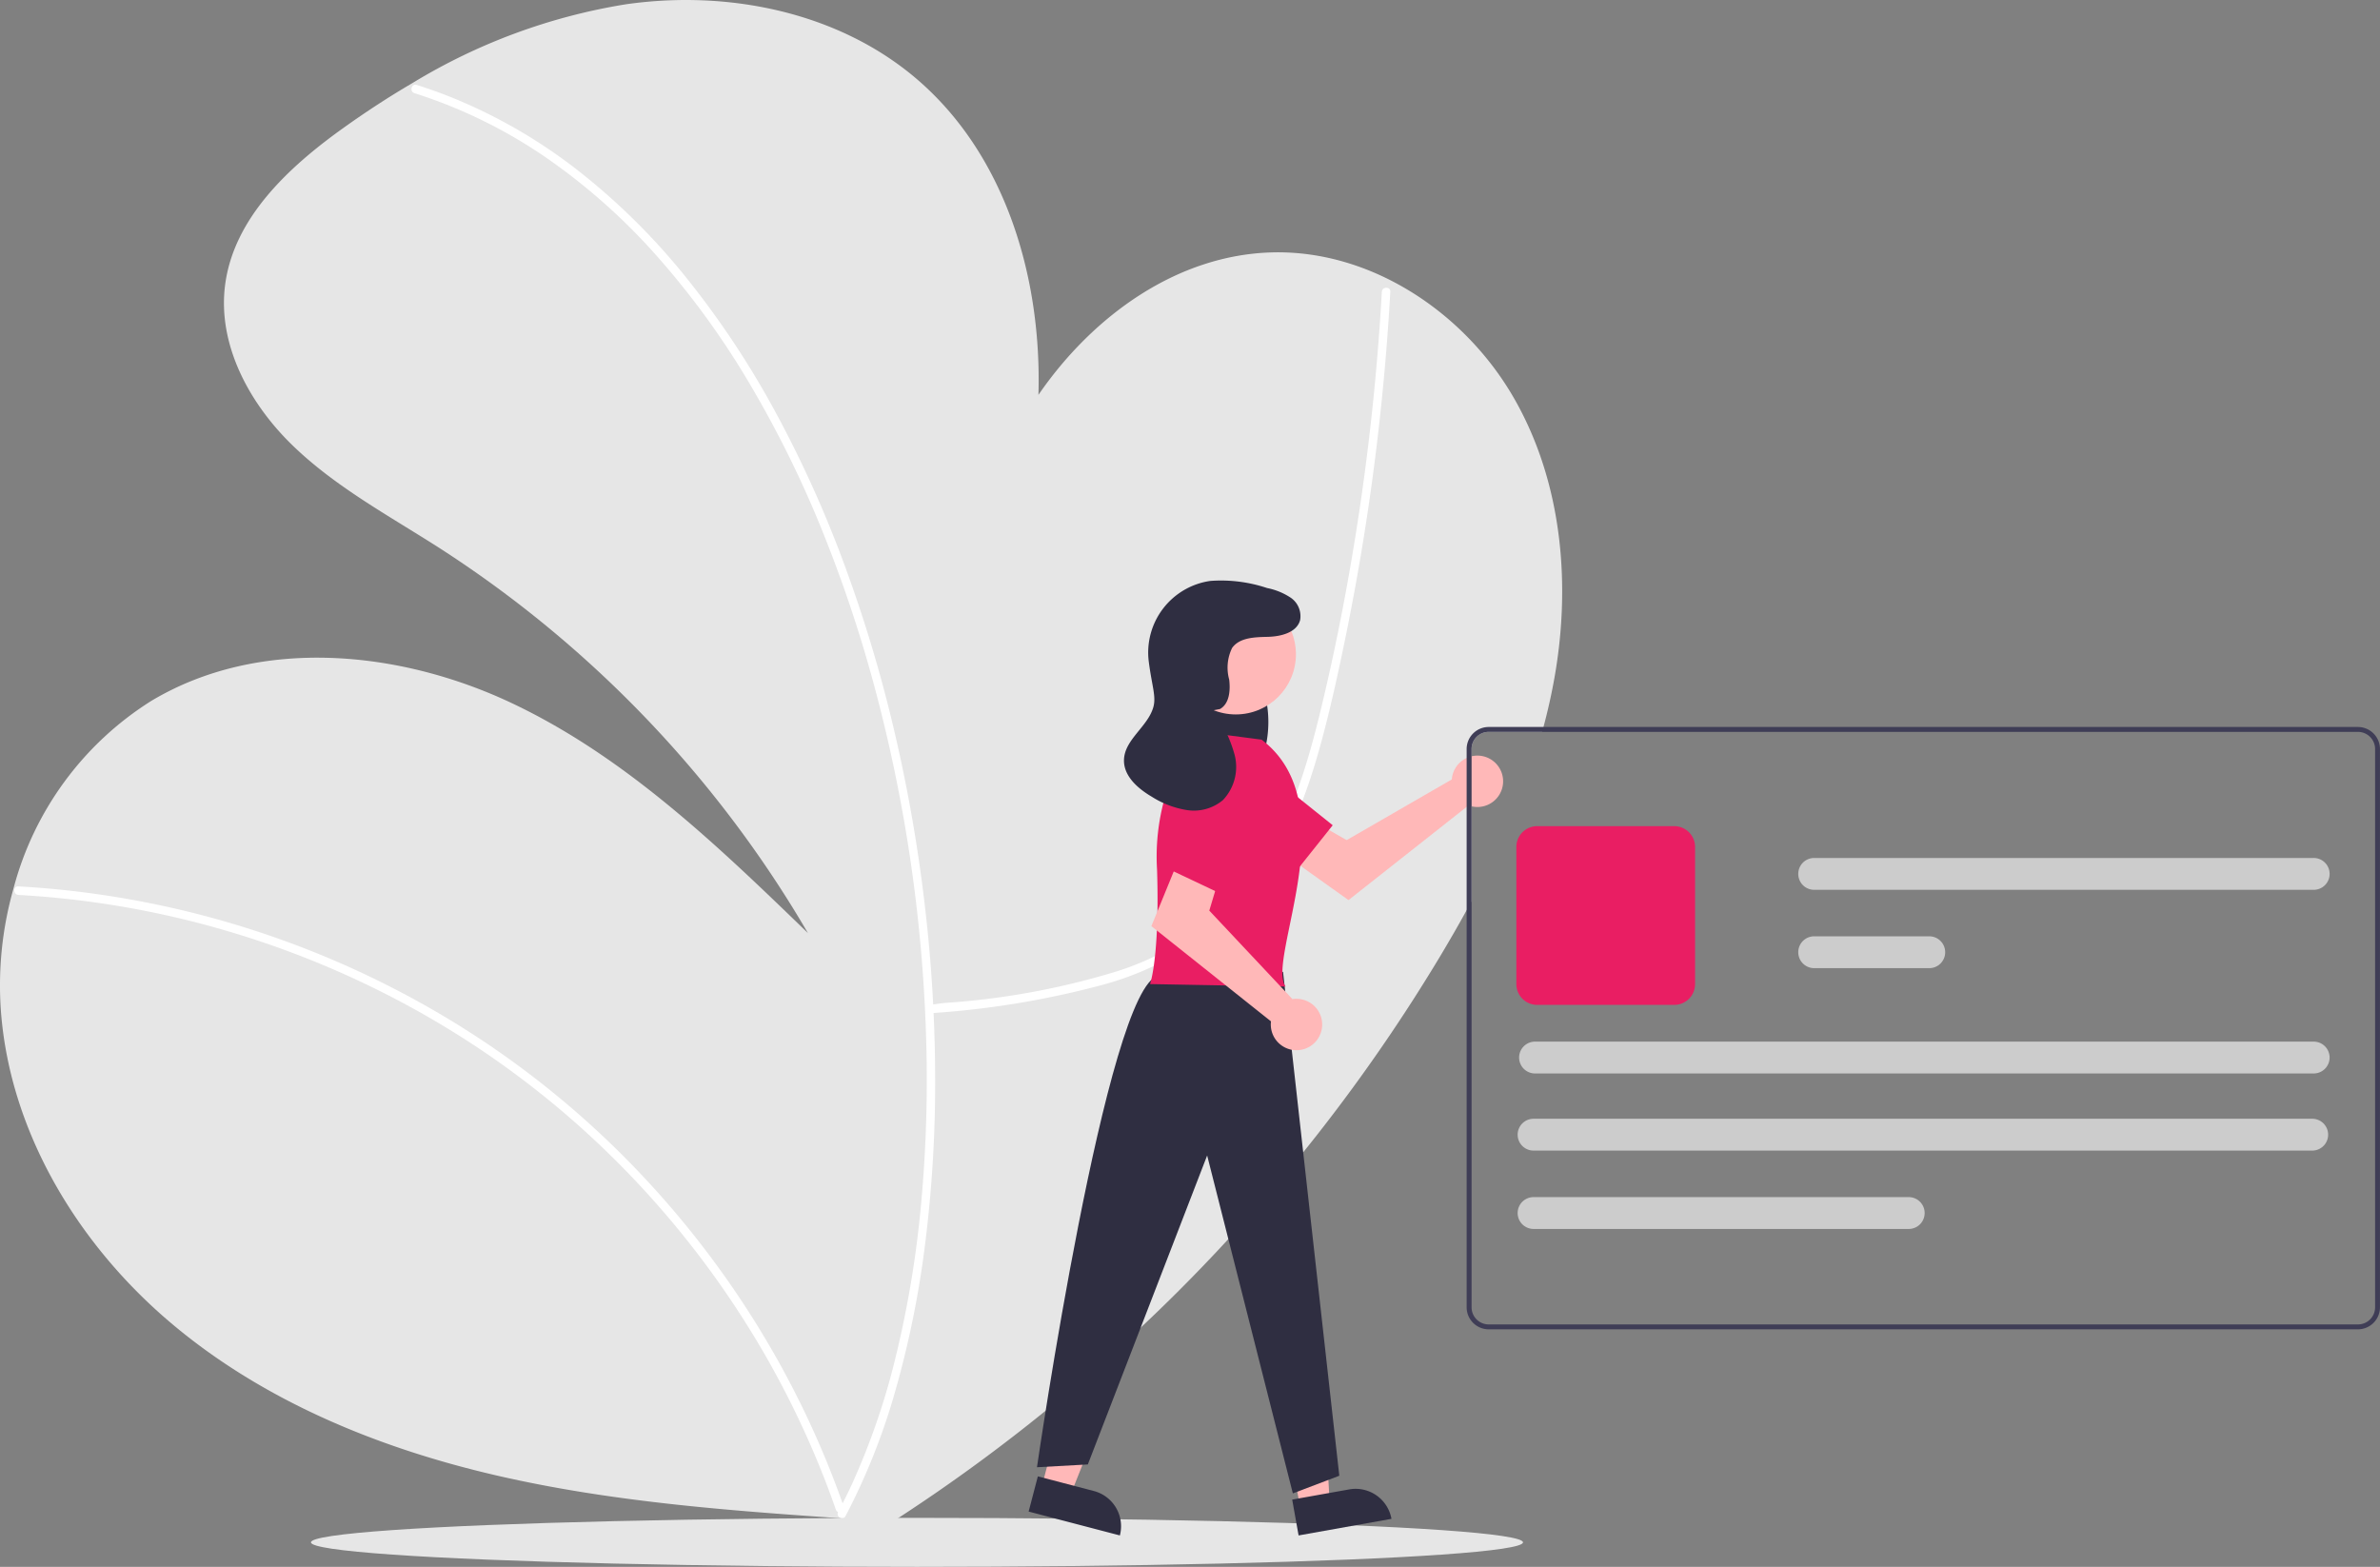 <svg xmlns="http://www.w3.org/2000/svg" width="169.968" height="111.896" viewBox="0 0 169.968 111.896">
  <rect x="0" y="0" width="169.968" height="111.896" fill="#808080" stroke="none"/>
  <g id="Group_5" data-name="Group 5" transform="translate(-0.011)">
    <path id="Path_1994" data-name="Path 1994" d="M224.937,178.911q-.294,1.545-.7,3.058c-.03.117-.063.233-.1.35h-3.81a1.225,1.225,0,0,0-1.224,1.224v10.863c-.115.215-.233.428-.35.642-.605,1.1-1.235,2.191-1.878,3.266A124.18,124.18,0,0,1,174.261,240.9l1.035-2.336-1.14-.079c-8.262-.565-16.553-1.191-24.621-3.048-8.441-1.943-16.7-5.312-23.313-10.9s-11.468-13.57-12.141-22.2a25.335,25.335,0,0,1,.887-8.815,22.635,22.635,0,0,1,9.829-13.405c7.68-4.608,17.7-3.669,25.794.164s14.683,10.174,21.117,16.406a81.561,81.561,0,0,0-26.389-27.545c-3.6-2.3-7.411-4.351-10.467-7.332s-5.309-7.157-4.769-11.391c.614-4.8,4.547-8.446,8.486-11.256,1.574-1.123,3.2-2.188,4.874-3.167a42.2,42.2,0,0,1,15.24-5.634c7.315-1.051,15.215.544,20.823,5.356,6.318,5.423,8.909,14.168,8.663,22.533,3.892-5.659,9.9-9.99,16.675-10.174,7.038-.189,13.729,4.258,17.254,10.354S226.254,171.995,224.937,178.911Z" transform="translate(-113.998 -130.052)" fill="#e6e6e6"/>
    <path id="Path_1995" data-name="Path 1995" d="M492.346,299.376a62.661,62.661,0,0,0,11.925-1.918,21.952,21.952,0,0,0,10.355-5.925c2.965-3.221,4.565-7.4,5.694-11.569.63-2.322,1.147-4.676,1.635-7.031q.794-3.833,1.412-7.7,1.229-7.7,1.754-15.485.063-.945.116-1.891c.022-.389-.583-.388-.605,0q-.432,7.677-1.554,15.293c-.738,4.989-1.682,9.956-2.88,14.856-1.015,4.151-2.329,8.366-4.932,11.821a19.806,19.806,0,0,1-9.774,6.623,53.991,53.991,0,0,1-12.006,2.185c-.5.047-.644.092-1.141.135C491.961,298.8,491.957,299.41,492.346,299.376Z" transform="translate(-425.937 -227.016)" fill="#fff"/>
    <path id="Path_1996" data-name="Path 1996" d="M120.115,492.7a65.576,65.576,0,0,1,15.336,2.7,66.274,66.274,0,0,1,14.282,6.217,64.658,64.658,0,0,1,12.027,9.056,66.252,66.252,0,0,1,9.4,11.2,65.591,65.591,0,0,1,6.723,13.033q.32.841.616,1.691c.128.365.712.208.583-.161a66.21,66.21,0,0,0-6.423-13.357,67.071,67.071,0,0,0-9.215-11.61,65.393,65.393,0,0,0-11.765-9.389,66.784,66.784,0,0,0-29.653-9.858q-.952-.08-1.907-.131c-.389-.021-.388.584,0,.605Z" transform="translate(-118.795 -428.788)" fill="#fff"/>
    <path id="Path_1997" data-name="Path 1997" d="M282.272,165.268a35.638,35.638,0,0,1,9.356,4.572,43.934,43.934,0,0,1,7.986,7.093,58.8,58.8,0,0,1,6.613,9.114,77.758,77.758,0,0,1,5.258,10.691,96.728,96.728,0,0,1,3.829,11.628,109.317,109.317,0,0,1,3.5,24.367,96.787,96.787,0,0,1-.346,11.72,74.649,74.649,0,0,1-1.76,10.79,50.987,50.987,0,0,1-3.175,9.33q-.472,1.021-1,2.015c-.183.344.339.65.522.305a46.637,46.637,0,0,0,3.573-8.993,69.651,69.651,0,0,0,2.131-10.579,92.05,92.05,0,0,0,.7-11.7,107.327,107.327,0,0,0-.732-12.291,110.71,110.71,0,0,0-2.132-12.281,100.218,100.218,0,0,0-3.564-11.961,83.224,83.224,0,0,0-4.956-11.007,63.809,63.809,0,0,0-6.355-9.592,47.316,47.316,0,0,0-7.763-7.693,37.542,37.542,0,0,0-9.1-5.252q-1.2-.477-2.427-.862C282.061,164.567,281.9,165.151,282.272,165.268Z" transform="translate(-252.664 -158.616)" fill="#fff"/>
    <ellipse id="Ellipse_49" data-name="Ellipse 49" cx="43.279" cy="1.749" rx="43.279" ry="1.749" transform="translate(22.218 108.398)" fill="#e6e6e6"/>
    <path id="Path_1998" data-name="Path 1998" d="M653.728,440.055a1.833,1.833,0,0,0-.042.287l-7.512,4.334-1.826-1.051-1.946,2.548,3.906,2.784,8.57-6.761a1.835,1.835,0,1,0-1.15-2.141Z" transform="translate(-549.993 -384.678)" fill="#ffb8b8"/>
    <path id="Path_1999" data-name="Path 1999" d="M604.724,441.994l5.915,4.216,2.645-3.317-5.75-4.613a2.33,2.33,0,0,0-3.356.465h0A2.33,2.33,0,0,0,604.724,441.994Z" transform="translate(-518.097 -383.958)" fill="#e91e63"/>
    <path id="Path_2000" data-name="Path 2000" d="M425.519,569.212l2.074.543,3.083-7.74-3.061-.8Z" transform="translate(-351.101 -463.076)" fill="#ffb8b8"/>
    <path id="Path_2001" data-name="Path 2001" d="M0,0H6.738V2.6H2.6A2.6,2.6,0,0,1,0,0H0Z" transform="matrix(-0.967, -0.253, 0.253, -0.967, 79.987, 109.653)" fill="#2f2e41"/>
    <path id="Path_2002" data-name="Path 2002" d="M524.081,574.365l2.11-.377-.45-8.32-3.115.556Z" transform="translate(-431.228 -466.752)" fill="#ffb8b8"/>
    <path id="Path_2003" data-name="Path 2003" d="M0,0H6.738V2.6H2.6A2.6,2.6,0,0,1,0,0H0Z" transform="translate(99.383 108.468) rotate(169.872)" fill="#2f2e41"/>
    <path id="Path_2004" data-name="Path 2004" d="M603.8,393.076a2.014,2.014,0,0,1,1.2,1.27,8.861,8.861,0,0,1,.473,2,8.038,8.038,0,0,1-.022,3.818,2.454,2.454,0,0,1-2.892,1.76,3.947,3.947,0,0,1-2.312-3.077,7.451,7.451,0,0,1,.511-4.386,3.567,3.567,0,0,1,1.338-1.717,1.32,1.32,0,0,1,1.761.367" transform="translate(-515.101 -346.647)" fill="#2f2e41"/>
    <path id="Path_2005" data-name="Path 2005" d="M555.076,526.948l4.018,35.986-3.318,1.26-6.12-24.131-8.521,22.064-3.632.2s4.984-34.332,8.677-35.112Z" transform="translate(-463.436 -457.544)" fill="#2f2e41"/>
    <circle id="Ellipse_50" data-name="Ellipse 50" cx="4.295" cy="4.295" r="4.295" transform="translate(83.97 42.431)" fill="#ffb8b8"/>
    <path id="Path_2006" data-name="Path 2006" d="M591.632,429.271l-4.641-.605a15.47,15.47,0,0,0-2.825,9.888c.2,6.256-.5,8.173-.5,8.173l9.677.175C591.94,444.978,597.791,433.93,591.632,429.271Z" transform="translate(-501.524 -376.449)" fill="#e91e63"/>
    <path id="Path_2007" data-name="Path 2007" d="M594.6,492.529a1.842,1.842,0,0,0-.289.025l-5.938-6.321.605-2.018-2.926-1.312-1.816,4.439,8.543,6.8a1.835,1.835,0,1,0,1.821-1.609Z" transform="translate(-502 -421.202)" fill="#ffb8b8"/>
    <path id="Path_2008" data-name="Path 2008" d="M593.336,439.357l-2.75,6.722,3.834,1.816,3.175-6.653a2.33,2.33,0,0,0-1.221-3.16h0A2.33,2.33,0,0,0,593.336,439.357Z" transform="translate(-507.237 -384.075)" fill="#e91e63"/>
    <path id="Path_2009" data-name="Path 2009" d="M579.87,376.2c.673-.388.745-1.325.653-2.1a3.2,3.2,0,0,1,.209-2.262c.541-.753,1.629-.768,2.556-.792s2.056-.3,2.3-1.192a1.6,1.6,0,0,0-.668-1.6,4.689,4.689,0,0,0-1.689-.692,10.376,10.376,0,0,0-4.051-.509,5.165,5.165,0,0,0-4.4,5.767c.22,1.723.538,2.475.329,3.234-.39,1.415-2.069,2.324-2.1,3.79-.026,1.147.987,2.033,1.976,2.615a6.633,6.633,0,0,0,2.535.962,3.232,3.232,0,0,0,2.551-.712,3.438,3.438,0,0,0,.834-3.258,9.971,9.971,0,0,0-1.52-3.156" transform="translate(-492.729 -325.567)" fill="#2f2e41"/>
    <path id="Path_2010" data-name="Path 2010" d="M776.653,426.948H714.576A1.576,1.576,0,0,0,713,428.522v39.869a1.576,1.576,0,0,0,1.574,1.574h62.077a1.576,1.576,0,0,0,1.574-1.574V428.522A1.576,1.576,0,0,0,776.653,426.948Zm1.224,41.443a1.225,1.225,0,0,1-1.224,1.224H714.576a1.225,1.225,0,0,1-1.224-1.224V428.522a1.225,1.225,0,0,1,1.224-1.224h62.077a1.225,1.225,0,0,1,1.224,1.224Z" transform="translate(-608.248 -375.031)" fill="#3f3d56"/>
    <path id="Path_2011" data-name="Path 2011" d="M744.556,480.209h-9.792a1.488,1.488,0,0,1-1.486-1.486V468.93a1.488,1.488,0,0,1,1.486-1.486h9.792a1.488,1.488,0,0,1,1.486,1.486v9.792A1.488,1.488,0,0,1,744.556,480.209Z" transform="translate(-624.977 -408.445)" fill="#e91e63"/>
    <path id="Path_2012" data-name="Path 2012" d="M790.757,589.226H735.15a1.137,1.137,0,1,1,0-2.273h55.607a1.137,1.137,0,0,1,0,2.273Z" transform="translate(-625.585 -507.057)" fill="#ccc"/>
    <path id="Path_2013" data-name="Path 2013" d="M790.971,557.726H735.363a1.137,1.137,0,0,1,0-2.273h55.607a1.137,1.137,0,1,1,0,2.273Z" transform="translate(-625.761 -481.065)" fill="#ccc"/>
    <path id="Path_2014" data-name="Path 2014" d="M857.582,514.716h-8.219a1.137,1.137,0,0,1,0-2.273h8.219a1.137,1.137,0,1,1,0,2.273Z" transform="translate(-719.826 -445.576)" fill="#ccc"/>
    <path id="Path_2015" data-name="Path 2015" d="M885.036,482.726H849.363a1.137,1.137,0,0,1,0-2.273h35.673a1.137,1.137,0,1,1,0,2.273Z" transform="translate(-719.826 -419.18)" fill="#ccc"/>
    <path id="Path_2016" data-name="Path 2016" d="M761.942,621.226H735.15a1.137,1.137,0,1,1,0-2.273h26.792a1.137,1.137,0,0,1,0,2.273Z" transform="translate(-625.585 -533.461)" fill="#ccc"/>
  </g>
</svg>
